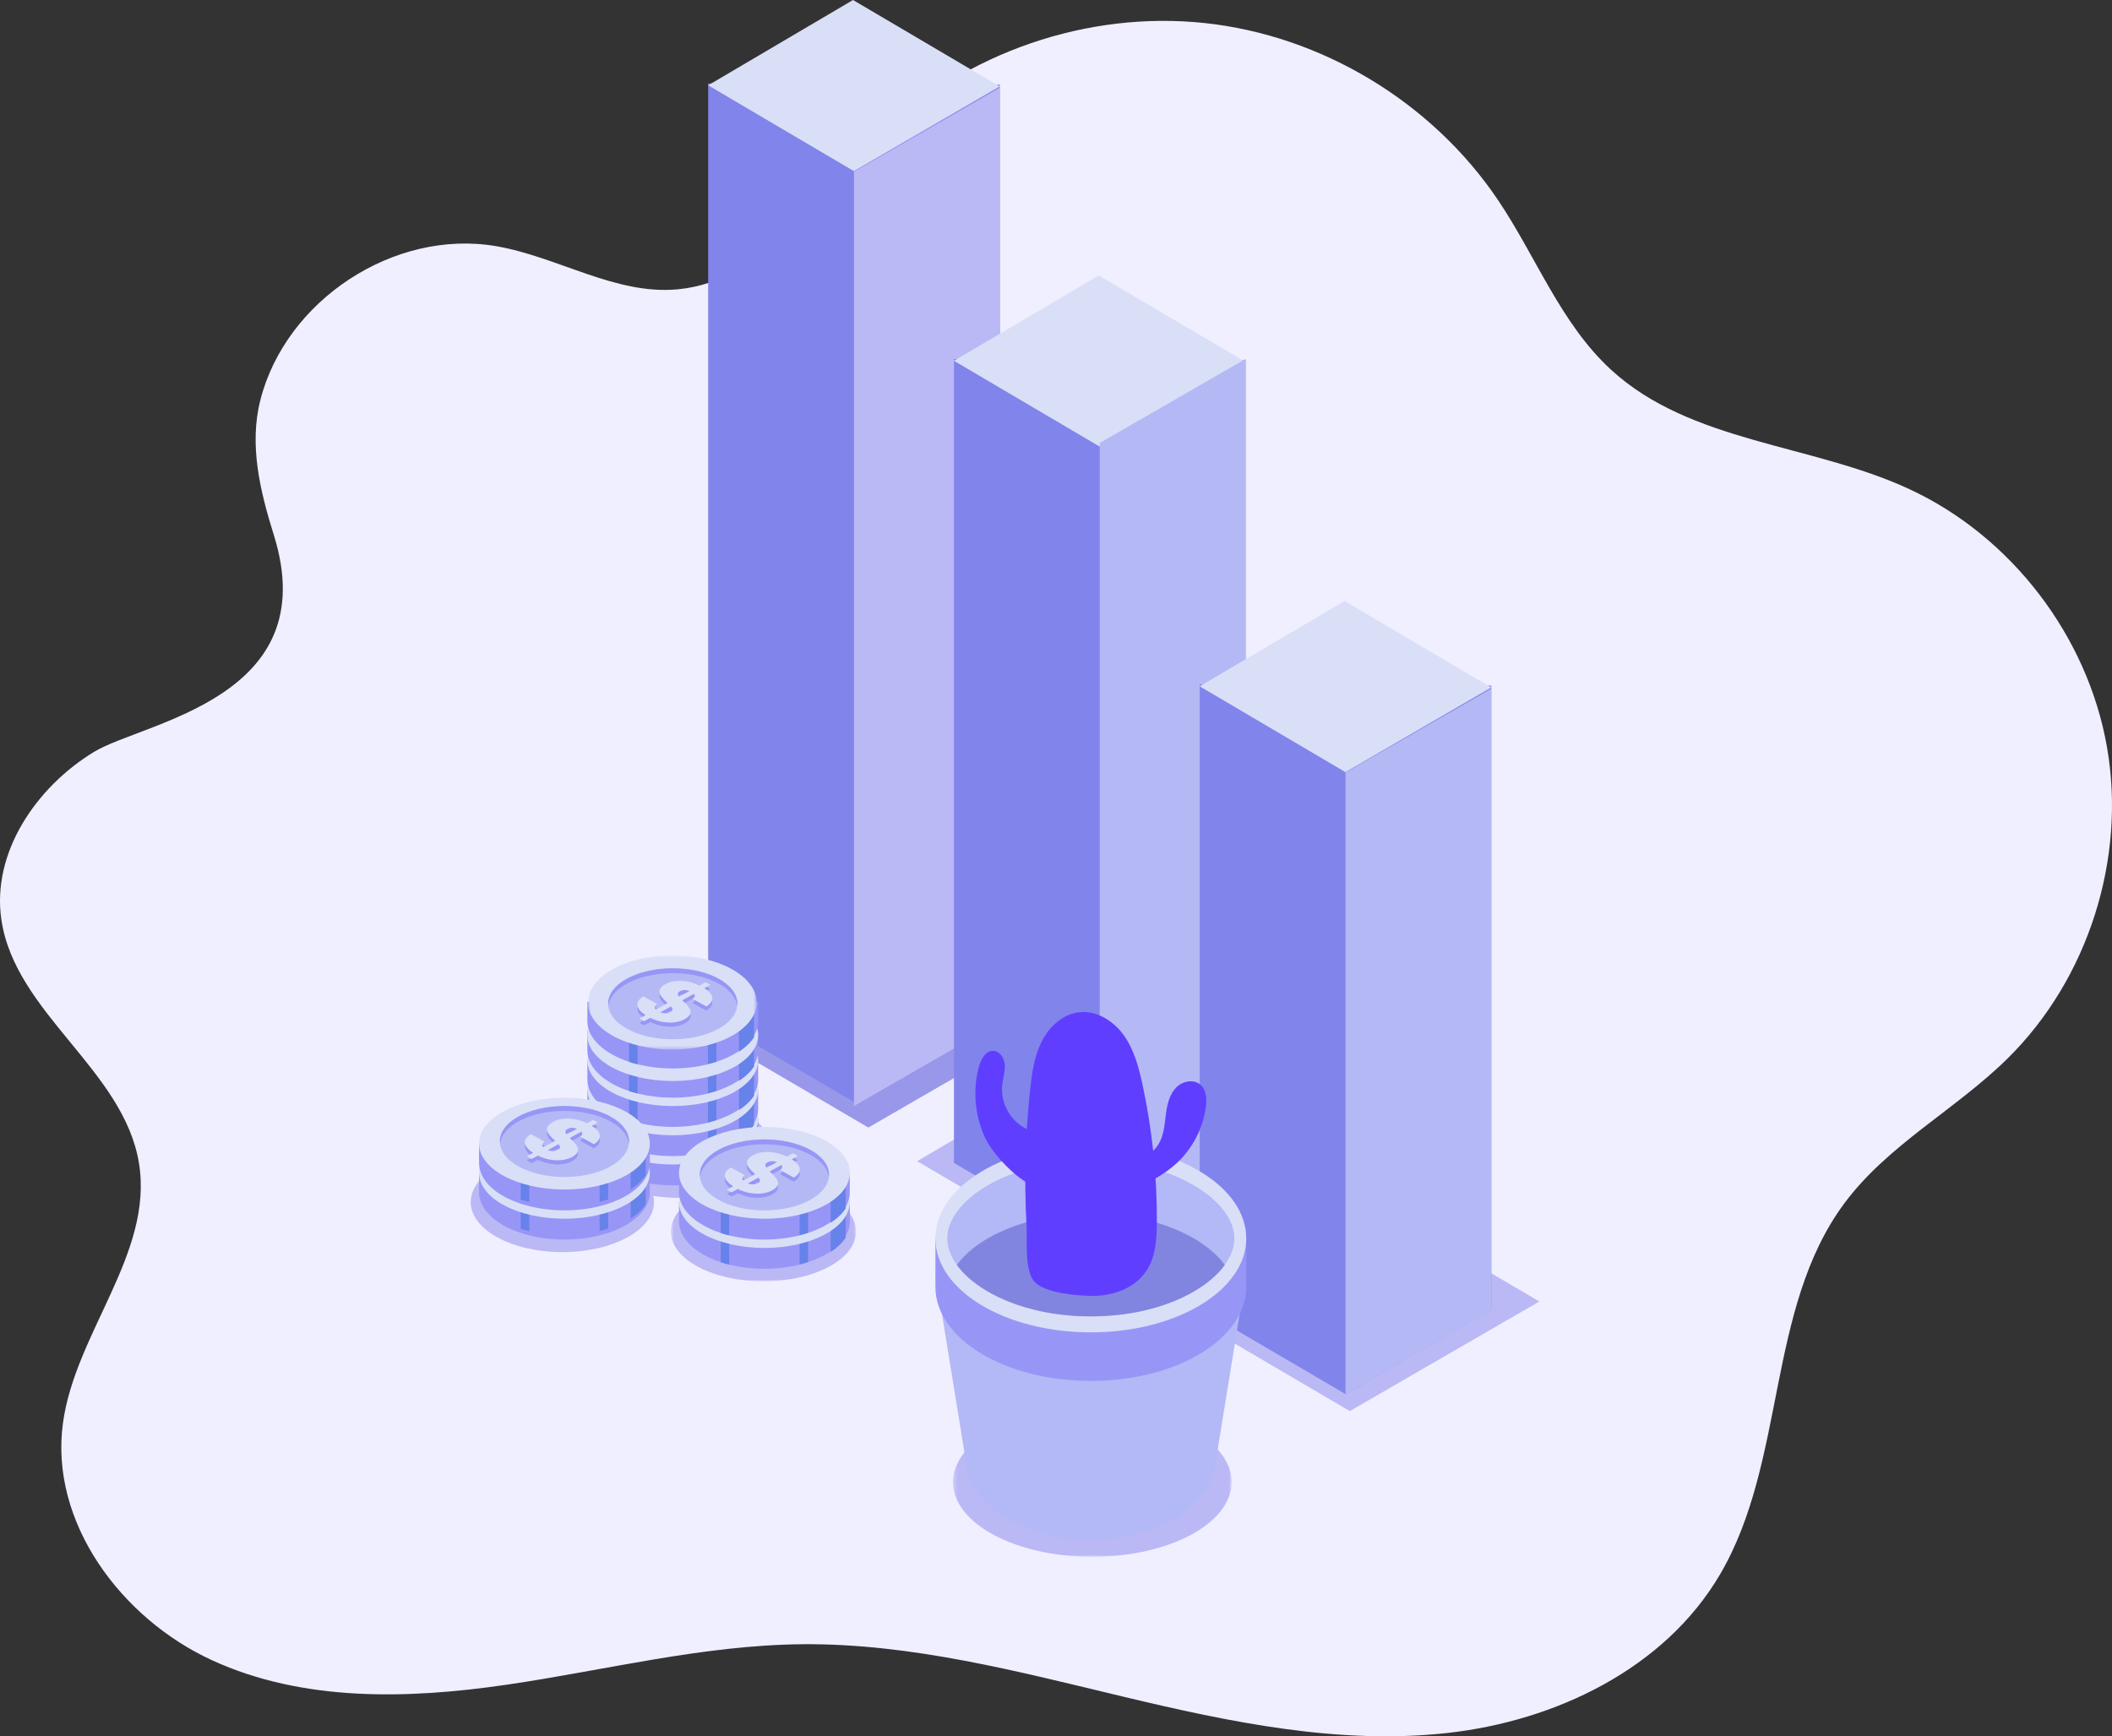 <svg width="506" height="416" viewBox="0 0 506 416" fill="none" xmlns="http://www.w3.org/2000/svg">
<rect x="0" y="0" width="506" height="416" fill="#333333" stroke="none"/>
<path fill-rule="evenodd" clip-rule="evenodd" d="M22.523 180.149C8.684 188.559 -2.052 204.294 0.333 220.377C3.656 242.792 29.685 256.344 33.3 278.713C36.792 300.319 18.06 319.239 15.086 340.924C11.821 364.736 29.07 387.812 50.816 397.789C72.561 407.765 97.625 407.112 121.28 403.659C144.933 400.208 168.349 394.15 192.25 393.945C218.344 393.722 243.923 400.481 269.309 406.553C294.695 412.621 320.774 418.081 346.712 415.215C372.649 412.348 398.801 399.834 412.075 377.24C428.001 350.13 423.136 313.629 441.829 288.369C452.27 274.262 468.571 265.866 481.044 253.542C500.281 234.535 509.458 205.773 504.809 179.058C500.159 152.344 481.813 128.426 457.299 117.12C433.862 106.31 405.065 106.082 386.006 88.616C373.959 77.576 368.035 61.495 358.893 47.926C343.081 24.455 316.675 8.518 288.642 5.523C260.609 2.528 231.464 12.53 211.1 32.136C196.028 46.647 183.174 67.353 162.399 69.317C147.422 70.734 133.602 61.478 118.768 58.964C94.461 54.844 68.446 71.884 62.364 95.907C59.651 106.623 62.309 117.658 65.593 128.142C77.886 167.408 34.352 172.96 22.523 180.149" fill="#F0EFFF"/>
<path fill-rule="evenodd" clip-rule="evenodd" d="M162.678 243.541L208.037 270.155H208.04L253.453 243.891L207.767 217.085L162.678 243.541Z" fill="#9997E9"/>
<path fill-rule="evenodd" clip-rule="evenodd" d="M219.734 278.209L265.096 304.823L310.511 278.56L264.825 251.756L219.734 278.209Z" fill="#BBB8F6"/>
<path fill-rule="evenodd" clip-rule="evenodd" d="M278.035 311.475L323.396 338.089L368.809 311.825L323.123 285.019L278.035 311.475Z" fill="#BBB8F6"/>
<path fill-rule="evenodd" clip-rule="evenodd" d="M169.665 243.639L204.576 264L239.527 243.908V20.268L169.665 20V243.639Z" fill="#8184EB"/>
<path fill-rule="evenodd" clip-rule="evenodd" d="M204.366 0L169.665 20.437L204.578 41L239.527 20.709L204.366 0Z" fill="#D9DFF7"/>
<path fill-rule="evenodd" clip-rule="evenodd" d="M204.596 265V41.114L239.527 21V244.886L204.596 265Z" fill="#BBB8F6"/>
<path fill-rule="evenodd" clip-rule="evenodd" d="M228.548 278.63L263.46 299L298.41 278.898V86.266L228.548 86V278.63Z" fill="#8184EB"/>
<path fill-rule="evenodd" clip-rule="evenodd" d="M228.548 86.437L263.46 107L298.41 86.709L263.249 66L228.548 86.437Z" fill="#D9DFF7"/>
<path fill-rule="evenodd" clip-rule="evenodd" d="M263.479 299V106.127L298.41 86V278.873L263.479 299Z" fill="#B4B9F6"/>
<path fill-rule="evenodd" clip-rule="evenodd" d="M287.432 313.548L322.344 334L357.294 313.818V164.27L287.432 164V313.548Z" fill="#8184EB"/>
<path fill-rule="evenodd" clip-rule="evenodd" d="M287.432 164.437L322.344 185L357.294 164.709L322.132 144L287.432 164.437Z" fill="#D9DFF7"/>
<path fill-rule="evenodd" clip-rule="evenodd" d="M322.363 334V185.095L357.294 165V313.905L322.363 334Z" fill="#B4B9F6"/>
<mask id="mask0" mask-type="alpha" maskUnits="userSpaceOnUse" x="228" y="337" width="68" height="36">
<path fill-rule="evenodd" clip-rule="evenodd" d="M228.321 337.193H295.074V373H228.321V337.193Z" fill="white"/>
</mask>
<g mask="url(#mask0)">
<path fill-rule="evenodd" clip-rule="evenodd" d="M228.321 355.093C228.321 364.983 243.263 373.001 261.699 373.001C280.132 373.001 295.074 364.983 295.074 355.093C295.074 345.211 280.132 337.193 261.699 337.193C243.263 337.193 228.321 345.211 228.321 355.093" fill="#BBB8F6"/>
</g>
<path fill-rule="evenodd" clip-rule="evenodd" d="M224.106 305.141L231.42 350.166C232.093 360.679 245.48 368.858 261.342 368.858C277.206 368.858 290.59 360.679 291.264 350.166L298.577 305.141H224.106Z" fill="#B3B8F6"/>
<path fill-rule="evenodd" clip-rule="evenodd" d="M224.106 296.701V308.336C224.106 320.775 240.777 330.858 261.342 330.858C281.906 330.858 298.577 320.775 298.577 308.336V296.701H224.106Z" fill="#9796F7"/>
<path fill-rule="evenodd" clip-rule="evenodd" d="M298.578 296.701C298.578 309.14 281.907 319.224 261.342 319.224C240.778 319.224 224.107 309.14 224.107 296.701C224.107 284.262 240.778 274.178 261.342 274.178C281.907 274.178 298.578 284.262 298.578 296.701" fill="#D9DFF6"/>
<path fill-rule="evenodd" clip-rule="evenodd" d="M261.342 315.395C241.052 315.395 226.917 305.542 226.917 296.7C226.917 287.859 241.052 278.008 261.342 278.008C281.633 278.008 295.768 287.859 295.768 296.7C295.768 305.542 281.633 315.395 261.342 315.395" fill="white"/>
<path fill-rule="evenodd" clip-rule="evenodd" d="M261.342 315.395C241.052 315.395 226.917 305.542 226.917 296.7C226.917 287.859 241.052 278.008 261.342 278.008C281.633 278.008 295.768 287.859 295.768 296.7C295.768 305.542 281.633 315.395 261.342 315.395" fill="#B3B8F6"/>
<path fill-rule="evenodd" clip-rule="evenodd" d="M261.342 290.756C245.911 290.756 234.046 296.456 229.245 303.076C234.046 309.694 245.911 315.396 261.342 315.396C276.773 315.396 288.639 309.694 293.439 303.076C288.639 296.456 276.773 290.756 261.342 290.756" fill="#8285DF"/>
<path fill-rule="evenodd" clip-rule="evenodd" d="M246.82 260.908C247.246 256.984 247.817 252.983 249.607 249.476C251.395 245.966 254.638 242.982 258.519 242.529C262.705 242.04 266.796 244.6 269.257 248.055C271.722 251.508 272.839 255.737 273.735 259.896C276.061 270.692 277.211 281.743 277.163 292.793C277.145 296.789 276.904 301.008 274.747 304.359C272.078 308.511 266.916 310.455 262.016 310.483C258.512 310.504 250.537 309.901 247.922 307.181C245.376 304.533 246.142 297.208 245.949 293.717C245.347 282.781 245.634 271.797 246.82 260.908" fill="#603EFF"/>
<path fill-rule="evenodd" clip-rule="evenodd" d="M236.304 273.196C233.586 267.799 232.946 261.373 234.539 255.536C235.023 253.753 236.155 251.706 237.984 251.773C239.56 251.833 240.625 253.541 240.733 255.13C240.838 256.719 240.3 258.272 240.116 259.854C239.655 263.883 241.765 268.1 245.252 270.111C247.04 271.141 249.127 271.633 250.751 272.909C252.68 274.428 253.718 277.021 253.375 279.465C251.645 291.816 238.704 277.963 236.304 273.196" fill="#603EFF"/>
<path fill-rule="evenodd" clip-rule="evenodd" d="M282.042 278.572C285.741 275.107 288.203 270.321 288.892 265.271C289.148 263.374 289.053 261.177 287.632 259.911C286.041 258.498 283.397 258.99 281.881 260.48C280.362 261.971 279.742 264.161 279.424 266.278C279.107 268.393 279.017 270.572 278.3 272.586C277.585 274.599 276.058 276.491 273.978 276.892C271.665 277.332 268.973 275.932 267.075 277.335C263.332 280.094 266.901 284.225 270.113 284.308C274.219 284.414 279.173 281.264 282.042 278.572" fill="#603EFF"/>
<path fill-rule="evenodd" clip-rule="evenodd" d="M112.777 287.998C112.777 294.627 122.607 300 134.734 300C146.861 300 156.69 294.627 156.69 287.998C156.69 281.373 146.861 276 134.734 276C122.607 276 112.777 281.373 112.777 287.998" fill="#BBB8F6"/>
<path fill-rule="evenodd" clip-rule="evenodd" d="M140.722 274.998C140.722 281.627 150.552 287 162.679 287C174.806 287 184.635 281.627 184.635 274.998C184.635 268.373 174.806 263 162.679 263C150.552 263 140.722 268.373 140.722 274.998" fill="#BBB8F6"/>
<mask id="mask1" mask-type="alpha" maskUnits="userSpaceOnUse" x="160" y="283" width="46" height="24">
<path fill-rule="evenodd" clip-rule="evenodd" d="M160.721 283.14H205.092V306.999H160.721V283.14Z" fill="white"/>
</mask>
<g mask="url(#mask1)">
<path fill-rule="evenodd" clip-rule="evenodd" d="M160.721 295.068C160.721 301.658 170.654 306.999 182.907 306.999C195.161 306.999 205.092 301.658 205.092 295.068C205.092 288.482 195.161 283.14 182.907 283.14C170.654 283.14 160.721 288.482 160.721 295.068" fill="#BBB8F6"/>
</g>
<path fill-rule="evenodd" clip-rule="evenodd" d="M181.641 268V272.642C181.641 278.915 172.481 284 161.183 284C149.882 284 140.722 278.915 140.722 272.642V268H181.641Z" fill="#9796F7"/>
<path fill-rule="evenodd" clip-rule="evenodd" d="M177.046 279.953C178.61 278.954 179.824 277.799 180.643 276.545V269H177.046V279.953ZM150.702 282.411C151.362 282.625 152.037 282.829 152.75 283V271.722H150.702V282.411ZM171.652 282.364C170.992 282.582 170.316 282.784 169.604 282.955V271.677H171.652V282.364Z" fill="#6782EA"/>
<path fill-rule="evenodd" clip-rule="evenodd" d="M140.722 268.001C140.722 274.073 149.882 279 161.183 279C172.481 279 181.641 274.073 181.641 268.001C181.641 261.927 172.481 257 161.183 257C149.882 257 140.722 261.927 140.722 268.001" fill="#D9DFF6"/>
<path fill-rule="evenodd" clip-rule="evenodd" d="M181.641 261V265.641C181.641 271.914 172.481 277 161.183 277C149.882 277 140.722 271.914 140.722 265.641V261H181.641Z" fill="#9796F7"/>
<path fill-rule="evenodd" clip-rule="evenodd" d="M177.046 272.953C178.61 271.954 179.824 270.799 180.643 269.545V262H177.046V272.953ZM150.702 275.411C151.362 275.627 152.037 275.829 152.75 276V264.722H150.702V275.411ZM171.652 275.364C170.992 275.582 170.316 275.784 169.604 275.956V264.678H171.652V275.364Z" fill="#6782EA"/>
<path fill-rule="evenodd" clip-rule="evenodd" d="M140.722 261C140.722 267.073 149.882 272 161.183 272C172.481 272 181.641 267.073 181.641 261C181.641 254.926 172.481 250 161.183 250C149.882 250 140.722 254.926 140.722 261" fill="#D9DFF6"/>
<path fill-rule="evenodd" clip-rule="evenodd" d="M181.641 254V258.643C181.641 264.914 172.481 270 161.183 270C149.882 270 140.722 264.914 140.722 258.643V254H181.641Z" fill="#9796F7"/>
<path fill-rule="evenodd" clip-rule="evenodd" d="M177.046 265.954C178.61 264.954 179.824 263.799 180.643 262.545V255H177.046V265.954ZM150.702 268.411C151.362 268.627 152.037 268.831 152.75 269V257.722H150.702V268.411ZM171.652 268.366C170.992 268.582 170.316 268.784 169.604 268.956V257.678H171.652V268.366Z" fill="#6782EA"/>
<path fill-rule="evenodd" clip-rule="evenodd" d="M140.722 254C140.722 260.073 149.882 265 161.183 265C172.481 265 181.641 260.073 181.641 254C181.641 247.926 172.481 243 161.183 243C149.882 243 140.722 247.926 140.722 254" fill="#D9DFF6"/>
<path fill-rule="evenodd" clip-rule="evenodd" d="M181.641 247V251.643C181.641 257.914 172.481 263 161.183 263C149.882 263 140.722 257.914 140.722 251.643V247H181.641Z" fill="#9796F7"/>
<path fill-rule="evenodd" clip-rule="evenodd" d="M177.046 258.954C178.61 257.954 179.824 256.799 180.643 255.545V248H177.046V258.954ZM150.702 261.411C151.362 261.627 152.037 261.831 152.75 262V250.722H150.702V261.411ZM171.652 261.366C170.992 261.583 170.316 261.786 169.604 261.956V250.678H171.652V261.366Z" fill="#6782EA"/>
<path fill-rule="evenodd" clip-rule="evenodd" d="M140.722 248C140.722 254.074 149.882 259 161.183 259C172.481 259 181.641 254.074 181.641 248C181.641 241.927 172.481 237 161.183 237C149.882 237 140.722 241.927 140.722 248" fill="#D9DFF6"/>
<path fill-rule="evenodd" clip-rule="evenodd" d="M181.641 240V244.643C181.641 250.914 172.481 256 161.183 256C149.882 256 140.722 250.914 140.722 244.643V240H181.641Z" fill="#9796F7"/>
<path fill-rule="evenodd" clip-rule="evenodd" d="M177.046 251.954C178.61 250.955 179.824 249.801 180.643 248.547V241H177.046V251.954ZM150.702 254.411C151.362 254.627 152.037 254.831 152.75 255V243.724H150.702V254.411ZM171.652 254.366C170.992 254.583 170.316 254.786 169.604 254.956V243.678H171.652V254.366Z" fill="#6782EA"/>
<mask id="mask2" mask-type="alpha" maskUnits="userSpaceOnUse" x="140" y="228" width="42" height="24">
<path fill-rule="evenodd" clip-rule="evenodd" d="M140.883 228.914H181.288V251.464H140.883V228.914Z" fill="white"/>
</mask>
<g mask="url(#mask2)">
<path fill-rule="evenodd" clip-rule="evenodd" d="M140.883 240.189C140.883 246.415 149.928 251.464 161.087 251.464C172.243 251.464 181.288 246.415 181.288 240.189C181.288 233.964 172.243 228.913 161.087 228.913C149.928 228.913 140.883 233.964 140.883 240.189" fill="#D9DFF6"/>
</g>
<path fill-rule="evenodd" clip-rule="evenodd" d="M145.712 240.499C145.712 245.193 152.638 249 161.184 249C169.726 249 176.651 245.193 176.651 240.499C176.651 235.807 169.726 232 161.184 232C152.638 232 145.712 235.807 145.712 240.499" fill="#B4B9F6"/>
<path fill-rule="evenodd" clip-rule="evenodd" d="M161.183 233.167C169.363 233.167 176.043 236.626 176.596 241C176.62 240.806 176.651 240.613 176.651 240.416C176.651 235.769 169.725 232 161.183 232C152.638 232 145.712 235.769 145.712 240.416C145.712 240.613 145.743 240.806 145.767 241C146.32 236.626 153 233.167 161.183 233.167" fill="#9796F7"/>
<path fill-rule="evenodd" clip-rule="evenodd" d="M162.681 239.817C162.308 239.299 162.259 238.854 162.888 238.508C163.59 238.122 164.405 238.132 165.188 238.437L162.681 239.817ZM160.67 243.486C160.006 243.854 159.058 243.874 158.213 243.543L160.766 242.138C161.206 242.671 161.319 243.13 160.67 243.486V243.486ZM168.739 237.752L170.199 236.947L169.045 236.315L167.585 237.12C164.951 235.852 161.71 235.551 159.465 236.788C156.632 238.346 158.517 239.974 159.953 241.319L157.105 242.886C156.684 242.433 156.776 241.984 157.45 241.543L154.146 239.735C151.898 241.065 152.418 242.749 154.672 244.223L153.195 245.04L154.347 245.669L155.807 244.867C158.804 246.362 162.08 246.275 164.029 245.202C166.826 243.664 164.856 242.021 163.456 240.657L166.25 239.121C166.585 239.495 166.514 239.913 165.922 240.321L169.245 242.138C171.363 240.789 171.037 239.222 168.739 237.752V237.752Z" fill="#9796F7"/>
<path fill-rule="evenodd" clip-rule="evenodd" d="M162.681 238.817C162.308 238.298 162.259 237.855 162.888 237.509C163.59 237.122 164.405 237.132 165.188 237.436L162.681 238.817ZM160.67 242.487C160.006 242.854 159.058 242.874 158.213 242.542L160.766 241.138C161.206 241.672 161.319 242.13 160.67 242.487V242.487ZM168.739 236.752L170.199 235.947L169.045 235.315L167.585 236.12C164.951 234.853 161.71 234.552 159.465 235.787C156.632 237.347 158.517 238.975 159.953 240.319L157.105 241.885C156.684 241.432 156.776 240.985 157.45 240.543L154.146 238.733C151.898 240.065 152.418 241.748 154.672 243.223L153.195 244.04L154.347 244.67L155.807 243.868C158.804 245.361 162.08 245.276 164.029 244.203C166.826 242.664 164.856 241.02 163.456 239.658L166.25 238.122C166.585 238.495 166.514 238.914 165.922 239.321L169.245 241.138C171.363 239.79 171.037 238.221 168.739 236.752V236.752Z" fill="#D9DFF6"/>
<path fill-rule="evenodd" clip-rule="evenodd" d="M203.598 288V292.641C203.598 298.914 194.438 304 183.14 304C171.838 304 162.679 298.914 162.679 292.641V288H203.598Z" fill="#9796F7"/>
<path fill-rule="evenodd" clip-rule="evenodd" d="M199.003 299.953C200.567 298.954 201.78 297.799 202.6 296.545V289H199.003V299.953ZM172.659 302.411C173.317 302.627 173.993 302.829 174.707 303V291.722H172.659V302.411ZM193.608 302.364C192.949 302.582 192.273 302.784 191.561 302.956V291.678H193.608V302.364Z" fill="#6782EA"/>
<path fill-rule="evenodd" clip-rule="evenodd" d="M162.679 288C162.679 294.073 171.838 299 183.14 299C194.438 299 203.598 294.073 203.598 288C203.598 281.926 194.438 277 183.14 277C171.838 277 162.679 281.926 162.679 288" fill="#D9DFF6"/>
<path fill-rule="evenodd" clip-rule="evenodd" d="M203.598 281V285.642C203.598 291.915 194.438 297 183.14 297C171.838 297 162.679 291.915 162.679 285.642V281H203.598Z" fill="#9796F7"/>
<path fill-rule="evenodd" clip-rule="evenodd" d="M199.003 292.954C200.567 291.955 201.78 290.801 202.6 289.547V282H199.003V292.954ZM172.659 295.411C173.317 295.627 173.993 295.831 174.707 296V284.724H172.659V295.411ZM193.608 295.366C192.949 295.583 192.273 295.786 191.561 295.956V284.678H193.608V295.366Z" fill="#6782EA"/>
<path fill-rule="evenodd" clip-rule="evenodd" d="M162.679 281.001C162.679 287.073 171.838 292 183.14 292C194.438 292 203.598 287.073 203.598 281.001C203.598 274.927 194.438 270 183.14 270C171.838 270 162.679 274.927 162.679 281.001" fill="#D9DFF6"/>
<path fill-rule="evenodd" clip-rule="evenodd" d="M167.669 281.499C167.669 286.195 174.595 290 183.14 290C191.683 290 198.607 286.195 198.607 281.499C198.607 276.807 191.683 273 183.14 273C174.595 273 167.669 276.807 167.669 281.499" fill="#B4B9F6"/>
<path fill-rule="evenodd" clip-rule="evenodd" d="M183.14 274.167C191.32 274.167 198 277.626 198.552 282C198.577 281.806 198.607 281.613 198.607 281.416C198.607 276.769 191.682 273 183.14 273C174.594 273 167.669 276.769 167.669 281.416C167.669 281.613 167.699 281.806 167.724 282C168.276 277.626 174.956 274.167 183.14 274.167" fill="#9796F7"/>
<path fill-rule="evenodd" clip-rule="evenodd" d="M183.64 280.817C183.267 280.299 183.217 279.855 183.847 279.51C184.548 279.122 185.364 279.132 186.146 279.437L183.64 280.817ZM181.628 284.486C180.963 284.854 180.017 284.874 179.172 284.543L181.724 283.138C182.164 283.671 182.277 284.131 181.628 284.486V284.486ZM189.697 278.752L191.157 277.947L190.003 277.316L188.543 278.12C185.909 276.852 182.669 276.551 180.422 277.788C177.59 279.346 179.476 280.974 180.912 282.319L178.064 283.886C177.643 283.433 177.734 282.986 178.409 282.543L175.105 280.735C172.856 282.066 173.377 283.749 175.631 285.223L174.152 286.04L175.306 286.669L176.766 285.867C179.762 287.362 183.039 287.275 184.988 286.202C187.783 284.664 185.815 283.021 184.415 281.657L187.209 280.121C187.543 280.495 187.473 280.913 186.881 281.321L190.204 283.138C192.322 281.789 191.995 280.222 189.697 278.752V278.752Z" fill="#9796F7"/>
<path fill-rule="evenodd" clip-rule="evenodd" d="M183.64 279.817C183.267 279.299 183.217 278.855 183.847 278.508C184.548 278.122 185.364 278.132 186.146 278.437L183.64 279.817ZM181.628 283.487C180.963 283.854 180.017 283.874 179.172 283.542L181.724 282.138C182.164 282.672 182.277 283.13 181.628 283.487V283.487ZM189.697 277.752L191.157 276.947L190.003 276.315L188.543 277.12C185.909 275.853 182.669 275.552 180.422 276.787C177.59 278.347 179.476 279.975 180.912 281.319L178.064 282.885C177.643 282.433 177.734 281.985 178.409 281.543L175.105 279.733C172.856 281.065 173.377 282.748 175.631 284.223L174.152 285.04L175.306 285.67L176.766 284.868C179.762 286.361 183.039 286.276 184.988 285.203C187.783 283.664 185.815 282.022 184.415 280.658L187.209 279.122C187.543 279.495 187.473 279.914 186.881 280.321L190.204 282.138C192.322 280.79 191.995 279.221 189.697 277.752V277.752Z" fill="#D9DFF6"/>
<path fill-rule="evenodd" clip-rule="evenodd" d="M155.692 281V285.643C155.692 291.914 146.533 297 135.234 297C123.933 297 114.773 291.914 114.773 285.643V281H155.692Z" fill="#9796F7"/>
<path fill-rule="evenodd" clip-rule="evenodd" d="M151.097 291.954C152.661 290.955 153.875 289.801 154.694 288.547V281H151.097V291.954ZM124.753 294.411C125.413 294.627 126.088 294.831 126.801 295V283.722H124.753V294.411ZM145.703 294.366C145.043 294.583 144.367 294.786 143.655 294.956V283.678H145.703V294.366Z" fill="#6782EA"/>
<path fill-rule="evenodd" clip-rule="evenodd" d="M114.773 281C114.773 287.074 123.933 292 135.234 292C146.533 292 155.692 287.074 155.692 281C155.692 274.927 146.533 270 135.234 270C123.933 270 114.773 274.927 114.773 281" fill="#D9DFF6"/>
<path fill-rule="evenodd" clip-rule="evenodd" d="M155.692 274V278.642C155.692 284.915 146.533 290 135.234 290C123.933 290 114.773 284.915 114.773 278.642V274H155.692Z" fill="#9796F7"/>
<path fill-rule="evenodd" clip-rule="evenodd" d="M151.097 284.953C152.661 283.954 153.875 282.799 154.694 281.545V274H151.097V284.953ZM124.753 287.411C125.413 287.625 126.088 287.829 126.801 288V276.722H124.753V287.411ZM145.703 287.364C145.043 287.582 144.367 287.784 143.655 287.955V276.677H145.703V287.364Z" fill="#6782EA"/>
<path fill-rule="evenodd" clip-rule="evenodd" d="M114.773 274.001C114.773 280.073 123.933 285 135.234 285C146.533 285 155.692 280.073 155.692 274.001C155.692 267.927 146.533 263 135.234 263C123.933 263 114.773 267.927 114.773 274.001" fill="#D9DFF6"/>
<path fill-rule="evenodd" clip-rule="evenodd" d="M119.763 273.498C119.763 278.194 126.689 282 135.235 282C143.777 282 150.702 278.194 150.702 273.498C150.702 268.806 143.777 265 135.235 265C126.689 265 119.763 268.806 119.763 273.498" fill="#B4B9F6"/>
<path fill-rule="evenodd" clip-rule="evenodd" d="M135.234 266.167C143.414 266.167 150.096 269.626 150.647 274C150.672 273.806 150.702 273.613 150.702 273.416C150.702 268.769 143.776 265 135.234 265C126.689 265 119.763 268.769 119.763 273.416C119.763 273.613 119.794 273.806 119.819 274C120.371 269.626 127.051 266.167 135.234 266.167" fill="#9796F7"/>
<path fill-rule="evenodd" clip-rule="evenodd" d="M135.735 272.817C135.361 272.299 135.312 271.856 135.942 271.51C136.643 271.124 137.458 271.132 138.241 271.437L135.735 272.817ZM133.723 276.488C133.059 276.854 132.112 276.874 131.266 276.543L133.821 275.139C134.26 275.671 134.372 276.131 133.723 276.488V276.488ZM141.792 270.752L143.252 269.947L142.098 269.316L140.638 270.12C138.004 268.852 134.763 268.551 132.518 269.788C129.685 271.348 131.571 272.976 133.007 274.319L130.159 275.886C129.737 275.433 129.829 274.986 130.503 274.543L127.2 272.735C124.951 274.066 125.471 275.749 127.726 277.224L126.248 278.04L127.4 278.669L128.86 277.867C131.857 279.362 135.134 279.275 137.084 278.202C139.879 276.665 137.91 275.021 136.51 273.657L139.304 272.121C139.638 272.495 139.568 272.913 138.975 273.321L142.299 275.139C144.417 273.791 144.09 272.222 141.792 270.752V270.752Z" fill="#9796F7"/>
<path fill-rule="evenodd" clip-rule="evenodd" d="M135.735 271.817C135.361 271.299 135.312 270.855 135.942 270.51C136.643 270.122 137.458 270.132 138.241 270.437L135.735 271.817ZM133.723 275.486C133.059 275.854 132.112 275.874 131.266 275.543L133.821 274.138C134.26 274.672 134.372 275.13 133.723 275.486V275.486ZM141.792 269.752L143.252 268.947L142.098 268.315L140.638 269.12C138.004 267.852 134.763 267.551 132.518 268.788C129.685 270.346 131.571 271.975 133.007 273.319L130.159 274.886C129.737 274.433 129.829 273.985 130.503 273.543L127.2 271.735C124.951 273.065 125.471 274.75 127.726 276.223L126.248 277.041L127.4 277.67L128.86 276.868C131.857 278.361 135.134 278.276 137.084 277.203C139.879 275.664 137.91 274.022 136.51 272.657L139.304 271.122C139.638 271.495 139.568 271.914 138.975 272.321L142.299 274.138C144.417 272.789 144.09 271.222 141.792 269.752V269.752Z" fill="#D9DFF6"/>
</svg>
